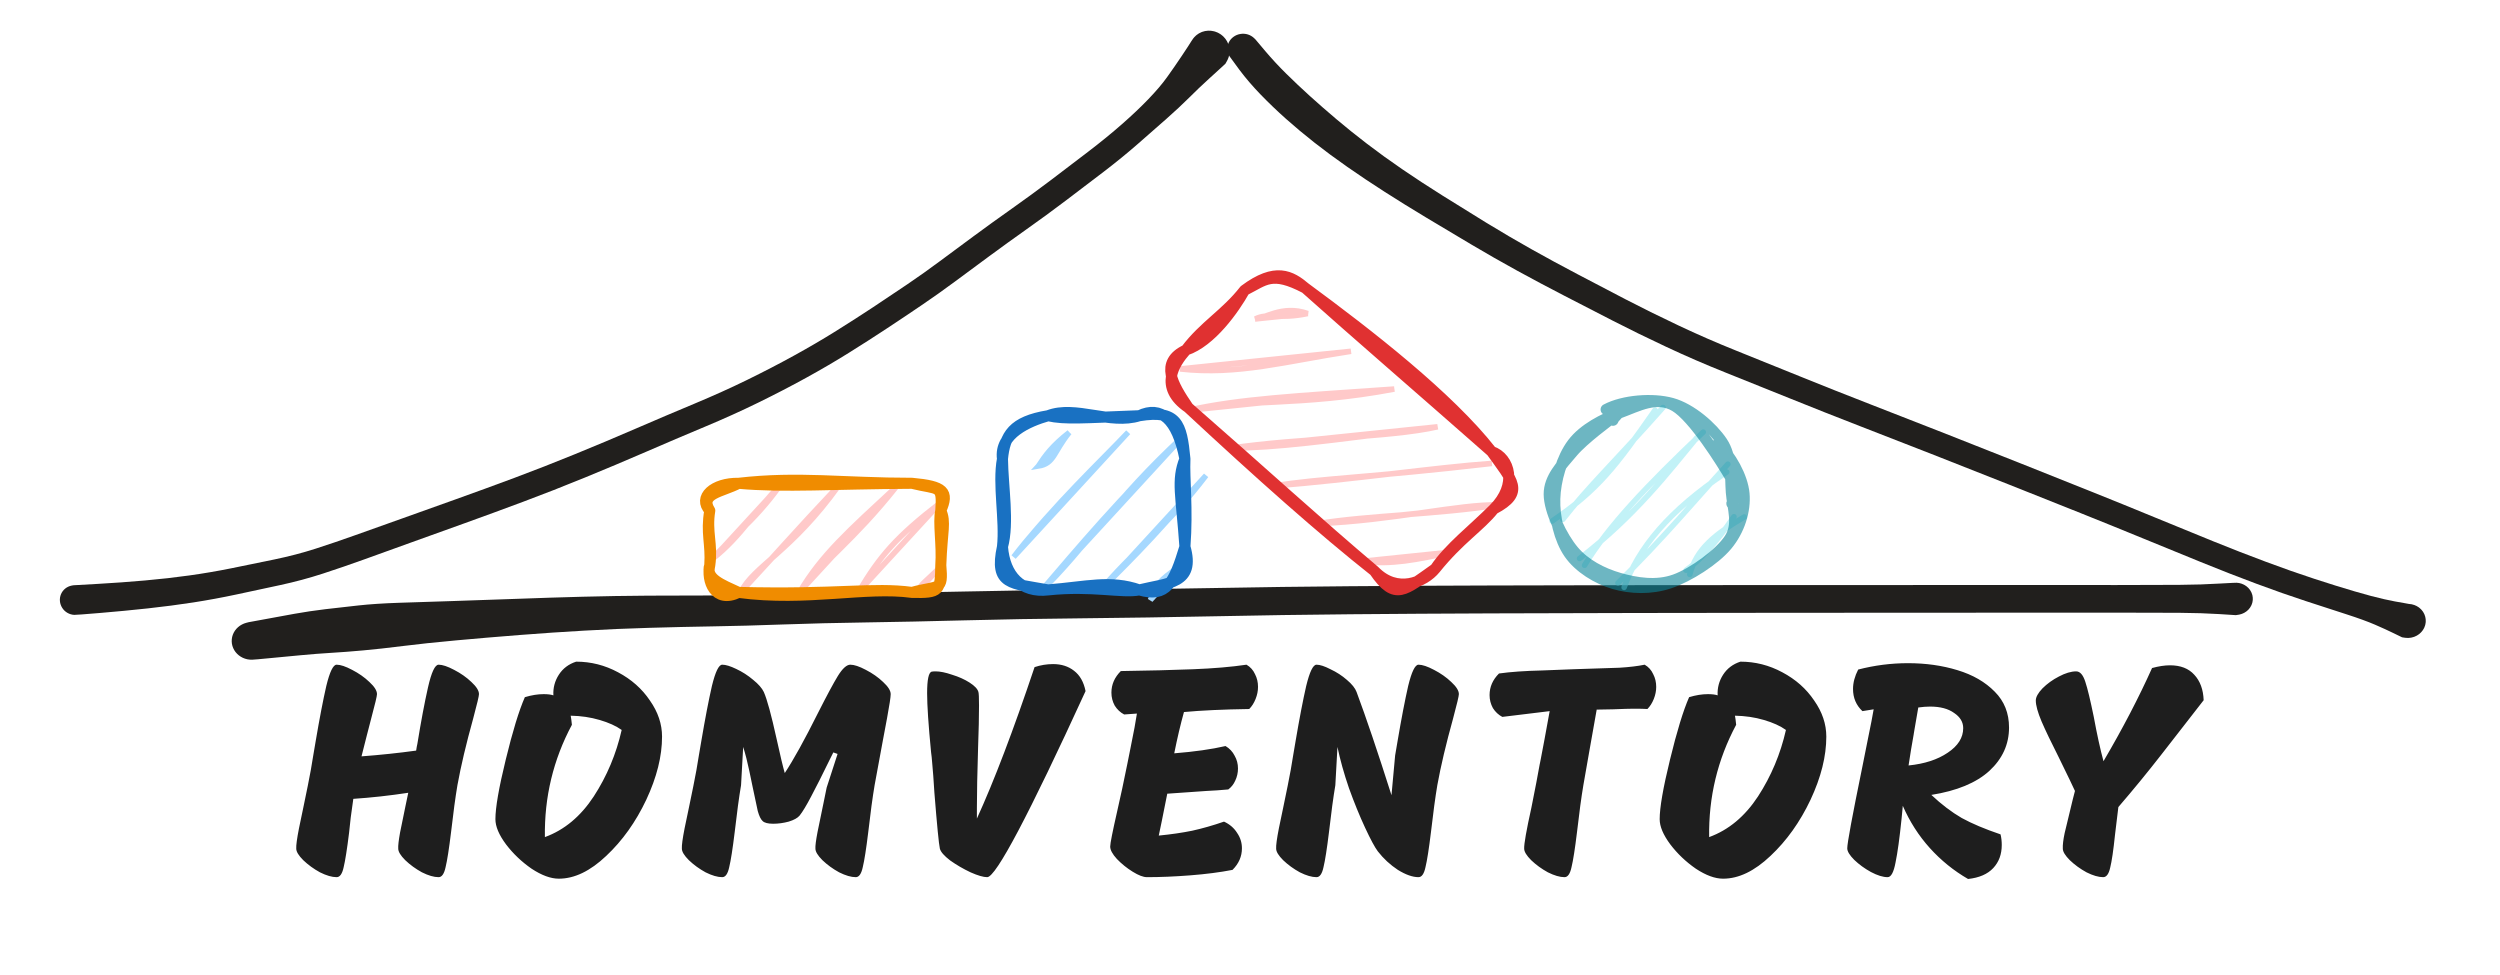 <svg width="1812" height="707" viewBox="0 0 1812 707" fill="none" xmlns="http://www.w3.org/2000/svg">
<path d="M910.007 28.645C910.007 28.645 912.382 31.464 917.132 37.104C921.898 42.725 926.958 48.175 932.314 53.456C937.658 58.735 943.369 64.128 949.446 69.634C955.525 75.13 961.943 80.734 968.699 86.447C975.443 92.158 982.803 98.07 990.78 104.184C998.756 110.298 1007.26 116.443 1016.29 122.62C1025.32 128.796 1035.02 135.138 1045.38 141.645C1055.73 148.15 1066.32 154.72 1077.15 161.354C1087.99 167.99 1098.92 174.403 1109.94 180.594C1120.97 186.775 1132.08 192.806 1143.29 198.686C1154.48 204.565 1166 210.588 1177.84 216.757C1189.68 222.913 1202.51 229.26 1216.35 235.799C1230.18 242.337 1244.24 248.471 1258.52 254.201C1272.78 259.919 1288.16 266.122 1304.63 272.811C1321.11 279.49 1338.02 286.199 1355.36 292.938C1372.71 299.68 1390.53 306.642 1408.82 313.825C1427.11 321.019 1445.46 328.271 1463.85 335.582C1482.26 342.906 1499.32 349.713 1515.03 356.003C1530.74 362.293 1546.21 368.58 1561.46 374.867C1576.7 381.142 1590.89 386.944 1604 392.273C1617.13 397.592 1629.94 402.581 1642.45 407.239C1654.96 411.91 1666.62 416.006 1677.42 419.527C1688.22 423.056 1697.94 426.086 1706.61 428.615C1715.28 431.154 1722.39 433.041 1727.93 434.274C1733.49 435.508 1738.46 436.469 1742.84 437.155C1747.22 437.831 1750.04 438.483 1751.3 439.111C1752.55 439.727 1753.66 440.523 1754.64 441.501C1755.61 442.479 1756.4 443.578 1756.99 444.799C1757.58 446.019 1757.96 447.296 1758.11 448.627C1758.27 449.972 1758.2 451.303 1757.89 452.62C1757.58 453.938 1757.06 455.18 1756.33 456.347C1755.6 457.503 1754.69 458.523 1753.61 459.407C1752.53 460.28 1751.33 460.974 1750.02 461.486C1748.7 461.997 1747.33 462.289 1745.91 462.362C1744.5 462.448 1743.11 462.316 1741.74 461.967C1740.37 461.607 1739.11 461.054 1737.94 460.309C1736.77 459.563 1735.75 458.655 1734.88 457.585C1734.03 456.518 1733.37 455.342 1732.92 454.058C1732.47 452.784 1732.24 451.473 1732.24 450.124C1732.25 448.774 1732.47 447.459 1732.93 446.178C1733.38 444.896 1734.03 443.716 1734.89 442.637C1735.75 441.56 1736.77 440.643 1737.94 439.885C1739.12 439.116 1740.39 438.547 1741.75 438.176C1743.11 437.805 1744.51 437.656 1745.93 437.727C1747.35 437.786 1748.71 438.062 1750.02 438.555C1751.34 439.051 1752.53 439.73 1753.62 440.593C1754.7 441.457 1755.61 442.467 1756.34 443.623C1757.07 444.769 1757.59 445.998 1757.88 447.311C1758.19 448.636 1758.27 449.965 1758.12 451.3C1757.96 452.645 1757.59 453.935 1757 455.169C1756.39 456.392 1755.6 457.493 1754.63 458.473C1753.65 459.465 1752.54 460.277 1751.29 460.91C1750.03 461.554 1748.71 461.987 1747.32 462.209C1745.91 462.44 1744.51 462.45 1743.11 462.24C1741.72 462.029 1741.02 461.924 1741.02 461.924C1741.02 461.924 1739.02 460.95 1735.02 459.003C1731.03 457.047 1726.48 454.965 1721.37 452.758C1716.26 450.55 1709.37 448.043 1700.68 445.235C1692 442.437 1682.14 439.231 1671.11 435.616C1660.07 432.009 1648.21 427.845 1635.53 423.123C1622.86 418.402 1609.94 413.374 1596.8 408.04C1583.64 402.704 1569.47 396.909 1554.28 390.656C1539.09 384.411 1523.64 378.145 1507.94 371.858C1492.24 365.581 1475.21 358.794 1456.83 351.497C1438.45 344.2 1420.12 336.967 1401.84 329.796C1383.56 322.639 1365.71 315.681 1348.27 308.924C1330.84 302.169 1313.89 295.464 1297.42 288.809C1280.95 282.167 1265.41 275.922 1250.79 270.076C1236.17 264.242 1221.82 258.024 1207.74 251.421C1193.67 244.831 1180.69 238.481 1168.81 232.37C1156.92 226.26 1145.28 220.265 1133.89 214.385C1122.49 208.506 1111.15 202.473 1099.84 196.288C1088.55 190.093 1077.41 183.738 1066.43 177.221C1055.44 170.704 1044.6 164.235 1033.91 157.814C1023.22 151.393 1013.12 145.135 1003.61 139.041C994.086 132.945 985.034 126.898 976.455 120.9C967.875 114.902 959.956 109.053 952.699 103.352C945.432 97.638 938.56 91.899 932.081 86.135C925.605 80.36 919.469 74.478 913.674 68.49C907.881 62.492 902.78 56.547 898.37 50.657C893.971 44.769 891.54 41.447 891.075 40.691C890.622 39.937 890.263 39.145 890 38.313C889.749 37.473 889.606 36.619 889.571 35.75C889.537 34.87 889.61 34.009 889.79 33.166C889.972 32.313 890.258 31.489 890.649 30.695C891.04 29.9 891.524 29.16 892.102 28.476C892.689 27.804 893.349 27.2 894.083 26.664C894.815 26.139 895.599 25.701 896.435 25.349C897.283 24.999 898.162 24.754 899.073 24.614C899.974 24.462 900.883 24.416 901.8 24.476C902.703 24.545 903.593 24.711 904.469 24.974C905.332 25.247 906.153 25.616 906.93 26.084C907.71 26.541 908.42 27.085 909.06 27.716C909.692 28.335 910.007 28.645 910.007 28.645Z" fill="#211F1D"/>
<path d="M53.164 424.203C53.164 424.203 58.982 423.875 70.618 423.218C82.254 422.562 93.732 421.732 105.051 420.73C116.371 419.728 127.118 418.51 137.293 417.076C147.482 415.651 157.633 413.918 167.746 411.875C177.859 409.833 188.216 407.708 198.819 405.502C209.411 403.309 219.392 400.701 228.761 397.678C238.131 394.655 247.8 391.364 257.769 387.804C267.739 384.256 278.962 380.255 291.438 375.8C303.911 371.334 316.896 366.691 330.391 361.87C343.886 357.048 357.937 351.916 372.544 346.473C387.149 341.018 401.875 335.258 416.72 329.193C431.556 323.141 446.241 316.968 460.774 310.673C475.298 304.391 489.452 298.374 503.235 292.623C517.019 286.872 529.875 281.07 541.803 275.217C553.722 269.376 564.993 263.527 575.617 257.668C586.253 251.819 596.357 245.906 605.927 239.93C615.496 233.942 624.521 228.148 633.003 222.547C641.485 216.946 649.733 211.425 657.748 205.984C665.775 200.543 673.625 194.965 681.299 189.252C688.986 183.549 697.181 177.483 705.884 171.053C714.588 164.634 723.739 158.034 733.336 151.253C742.932 144.471 752.325 137.61 761.515 130.668C770.703 123.714 779.796 116.79 788.794 109.895C797.806 103.009 805.933 96.381 813.177 90.011C820.433 83.65 826.835 77.585 832.381 71.814C837.929 66.054 842.425 60.77 845.871 55.961C849.328 51.151 852.893 45.996 856.567 40.497C860.242 34.998 862.559 31.441 863.519 29.826C864.481 28.222 865.552 26.896 866.732 25.847C867.912 24.798 869.233 23.965 870.695 23.347C872.159 22.741 873.687 22.383 875.278 22.273C876.87 22.162 878.445 22.304 880.003 22.698C881.551 23.104 883.004 23.743 884.361 24.614C885.718 25.486 886.899 26.547 887.902 27.798C888.917 29.047 889.704 30.423 890.266 31.925C890.827 33.426 891.137 34.97 891.198 36.555C891.248 38.154 891.048 39.706 890.596 41.214C890.135 42.734 889.447 44.136 888.533 45.42C887.606 46.694 886.497 47.787 885.204 48.698C883.913 49.621 882.507 50.302 880.984 50.741C879.464 51.191 877.901 51.385 876.297 51.322C874.706 51.27 873.159 50.956 871.657 50.381C870.145 49.819 868.765 49.032 867.516 48.02C866.267 47.008 865.204 45.828 864.327 44.481C863.461 43.132 862.825 41.679 862.42 40.124C862.027 38.579 861.889 37.014 862.003 35.431C862.118 33.848 862.486 32.328 863.107 30.869C863.73 29.423 864.571 28.113 865.628 26.939C866.686 25.765 867.907 24.799 869.29 24.04C870.673 23.269 872.148 22.742 873.715 22.461C875.283 22.179 876.858 22.158 878.441 22.398C880.033 22.624 881.544 23.099 882.974 23.822C884.415 24.544 885.705 25.476 886.845 26.617C887.984 27.759 888.911 29.048 889.626 30.485C890.351 31.909 890.824 33.409 891.046 34.987C891.282 36.574 891.253 38.147 890.96 39.705C890.679 41.262 890.145 42.727 889.361 44.1C888.587 45.472 888.2 46.158 888.2 46.158C888.2 46.158 887.516 46.798 886.148 48.079C884.779 49.36 881.538 52.313 876.425 56.939C871.324 61.575 866.457 66.212 861.823 70.85C857.176 75.479 851.755 80.531 845.562 86.008C839.356 91.475 832.479 97.51 824.93 104.115C817.383 110.731 809.095 117.495 800.064 124.406C791.033 131.317 781.844 138.305 772.497 145.371C763.161 152.435 753.743 159.323 744.241 166.035C734.753 172.757 725.661 179.32 716.966 185.726C708.274 192.143 699.983 198.273 692.094 204.117C684.206 209.961 676.216 215.625 668.126 221.109C660.048 226.603 651.704 232.188 643.093 237.863C634.494 243.548 625.271 249.465 615.422 255.614C605.573 261.763 595.206 267.83 584.321 273.813C573.437 279.808 561.878 285.803 549.643 291.798C537.397 297.794 524.415 303.657 510.699 309.389C496.993 315.107 482.819 321.144 468.177 327.498C453.545 333.839 438.724 340.082 423.715 346.224C408.706 352.367 393.866 358.181 379.195 363.667C364.512 369.155 350.426 374.326 336.936 379.182C323.455 384.024 310.486 388.689 298.027 393.177C285.568 397.664 274.273 401.738 264.144 405.398C254.003 409.06 243.943 412.515 233.965 415.762C223.987 419.009 213.696 421.776 203.094 424.064C192.493 426.363 181.962 428.624 171.502 430.848C161.055 433.082 150.589 435.016 140.104 436.65C129.629 438.272 118.65 439.709 107.169 440.964C95.674 442.208 84.124 443.313 72.52 444.28C60.916 445.247 54.68 445.707 53.811 445.66C52.945 445.625 52.091 445.478 51.251 445.219C50.412 444.971 49.612 444.625 48.851 444.182C48.092 443.751 47.395 443.23 46.762 442.62C46.128 442.011 45.58 441.339 45.115 440.604C44.637 439.859 44.259 439.074 43.979 438.247C43.688 437.422 43.505 436.578 43.43 435.715C43.355 434.852 43.38 433.995 43.505 433.143C43.641 432.29 43.874 431.465 44.204 430.67C44.546 429.873 44.971 429.13 45.48 428.441C46 427.751 46.595 427.139 47.265 426.605C47.934 426.059 48.662 425.605 49.45 425.243C50.226 424.882 51.044 424.615 51.905 424.442C52.744 424.283 53.164 424.203 53.164 424.203Z" fill="#211F1D"/>
<path d="M180.218 450.971C180.218 450.971 183.975 450.281 191.488 448.899C199.028 447.505 206.36 446.162 213.484 444.869C220.609 443.589 228.062 442.48 235.843 441.542C243.637 440.617 251.632 439.711 259.828 438.823C268.024 437.924 277.753 437.284 289.016 436.903C300.292 436.523 313.41 436.099 328.369 435.63C343.328 435.161 358.756 434.628 374.653 434.033C390.549 433.437 406.405 432.93 422.222 432.512C438.038 432.094 453.84 431.834 469.63 431.732C485.419 431.631 501.021 431.587 516.436 431.599C531.85 431.599 548.824 431.359 567.359 430.877C585.881 430.395 606.022 430.06 627.785 429.869C649.547 429.692 673.298 429.312 699.038 428.729C724.778 428.133 753.276 427.721 784.533 427.493C815.791 427.252 847.718 426.821 880.314 426.2C912.924 425.579 945.742 425.142 978.767 424.889C1011.79 424.635 1046 424.458 1081.38 424.356C1116.77 424.255 1151.55 424.179 1185.7 424.128C1219.85 424.09 1253.17 424.065 1285.66 424.052C1318.16 424.04 1349.88 424.033 1380.83 424.033C1411.78 424.021 1440.3 424.014 1466.39 424.014C1492.46 424.014 1515.12 424.021 1534.35 424.033C1553.58 424.033 1568.69 423.989 1579.67 423.9C1590.66 423.811 1600.22 423.507 1608.33 422.988C1616.45 422.468 1621.17 422.31 1622.5 422.512C1623.83 422.715 1625.1 423.121 1626.29 423.729C1627.47 424.325 1628.53 425.085 1629.47 426.01C1630.39 426.935 1631.13 427.975 1631.7 429.128C1632.26 430.281 1632.61 431.498 1632.76 432.778C1632.91 434.045 1632.84 435.3 1632.56 436.542C1632.26 437.784 1631.77 438.95 1631.07 440.04C1630.38 441.143 1629.51 442.106 1628.48 442.93C1627.46 443.754 1626.33 444.4 1625.07 444.869C1623.82 445.35 1622.52 445.623 1621.17 445.686C1619.83 445.75 1618.51 445.61 1617.21 445.268C1615.91 444.939 1614.7 444.413 1613.58 443.69C1612.46 442.98 1611.5 442.112 1610.68 441.086C1609.87 440.072 1609.24 438.963 1608.82 437.759C1608.39 436.555 1608.17 435.313 1608.17 434.033C1608.17 432.753 1608.39 431.511 1608.82 430.307C1609.24 429.09 1609.87 427.975 1610.68 426.961C1611.5 425.947 1612.47 425.085 1613.6 424.375C1614.71 423.653 1615.91 423.121 1617.21 422.778C1618.51 422.436 1619.83 422.303 1621.17 422.379C1622.52 422.443 1623.82 422.715 1625.07 423.197C1626.33 423.666 1627.46 424.312 1628.48 425.136C1629.51 425.96 1630.38 426.923 1631.07 428.025C1631.77 429.115 1632.26 430.281 1632.56 431.523C1632.84 432.765 1632.91 434.02 1632.76 435.287C1632.61 436.555 1632.26 437.772 1631.7 438.938C1631.13 440.091 1630.39 441.13 1629.47 442.055C1628.53 442.98 1627.46 443.741 1626.27 444.337C1625.08 444.945 1623.82 445.35 1622.5 445.553C1621.17 445.756 1620.51 445.857 1620.51 445.857C1620.51 445.857 1616.45 445.598 1608.33 445.078C1600.22 444.558 1590.66 444.254 1579.67 444.165C1568.69 444.089 1553.58 444.051 1534.35 444.051C1515.12 444.051 1492.46 444.058 1466.39 444.07C1440.3 444.07 1411.79 444.083 1380.85 444.108C1349.9 444.121 1318.18 444.14 1285.68 444.165C1253.19 444.191 1219.88 444.235 1185.76 444.299C1151.62 444.362 1116.87 444.457 1081.52 444.584C1046.16 444.71 1012.02 444.92 979.088 445.211C946.144 445.503 913.326 445.99 880.636 446.675C847.959 447.347 816.052 447.834 784.915 448.139C753.778 448.443 725.293 448.937 699.46 449.621C673.613 450.306 649.889 450.806 628.287 451.123C606.685 451.44 586.53 451.934 567.821 452.606C549.112 453.291 532.091 453.753 516.757 453.994C501.436 454.247 485.988 454.602 470.413 455.059C454.852 455.502 439.243 456.174 423.588 457.074C407.945 457.961 392.216 459.025 376.4 460.267C360.584 461.509 345.324 462.802 330.619 464.146C315.914 465.489 303.098 466.845 292.17 468.214C281.242 469.595 271.613 470.66 263.283 471.408C254.967 472.168 247.159 472.764 239.86 473.195C232.575 473.638 225.336 474.202 218.145 474.887C210.953 475.558 203.541 476.262 195.907 476.997C188.26 477.745 183.854 478.131 182.689 478.156C181.537 478.182 180.392 478.08 179.254 477.852C178.116 477.611 177.024 477.25 175.98 476.769C174.935 476.274 173.964 475.672 173.067 474.963C172.183 474.253 171.393 473.454 170.696 472.567C170.013 471.68 169.451 470.723 169.009 469.697C168.567 468.683 168.259 467.631 168.085 466.541C167.924 465.438 167.897 464.348 168.005 463.271C168.112 462.169 168.359 461.098 168.748 460.058C169.136 459.019 169.645 458.037 170.275 457.112C170.917 456.187 171.661 455.35 172.504 454.602C173.361 453.842 174.299 453.195 175.317 452.663C176.334 452.118 177.406 451.7 178.531 451.408C179.656 451.117 180.218 450.971 180.218 450.971Z" fill="#211F1D"/>
<path d="M516.603 404.944C527.772 391.143 545.972 378.976 565.357 351.867ZM516.603 404.944C537.053 388.994 549.085 367.912 565.357 351.867ZM536.892 429.202C546.394 410.115 573.453 400.04 608.065 351.734ZM536.892 429.202C555.996 408.613 576.104 385.61 608.065 351.734ZM579.6 429.069C595.55 402.169 615.095 384.869 649.446 353.026ZM579.6 429.069C595.067 408.518 618.912 391.466 649.446 353.026ZM622.307 428.955C637.835 402.891 649.627 389.165 681.628 364.376ZM622.307 428.955C642.074 407.245 668.108 379.09 681.628 364.376ZM665.015 428.822C668.169 423.822 681.447 412.225 680.844 411.598ZM665.015 428.822C667.345 423.194 671.523 421.16 680.844 411.598Z" stroke="#FFC9C9" stroke-width="4" stroke-linecap="round"/>
<path d="M535.345 350.289C579.097 345.289 610.937 350.289 660.997 350.289M535.345 350.289C568.812 353.292 603.746 350.536 660.997 350.289M535.345 350.289C523.292 356.657 506.619 357.646 514.453 370.06M535.345 350.289C517.286 349.966 505.474 360.535 514.453 370.06M660.997 350.289C680.865 355.231 683.235 350.897 681.889 370.06M660.997 350.289C684.059 352.38 688.056 356.296 681.889 370.06M681.889 370.06C679.86 378.71 682.994 395.116 681.889 409.602M681.889 370.06C685.746 378.71 682.793 384.356 681.889 409.602M681.889 409.602C681.548 428.365 681.387 429.81 660.997 429.373M681.889 409.602C683.597 429.05 680.905 423.841 660.997 429.373M660.997 429.373C627.51 424.734 584.983 435.97 535.345 429.373M660.997 429.373C632.673 425.552 607.161 431.217 535.345 429.373M535.345 429.373C522.81 423.575 511.159 419.335 514.453 409.602M535.345 429.373C517.989 437.795 511.922 420.894 514.453 409.602M514.453 409.602C515.518 393.937 511.581 386.656 514.453 370.06M514.453 409.602C516.643 394.412 511.882 385.534 514.453 370.06" stroke="#F08C00" stroke-width="8" stroke-linecap="round"/>
<path d="M752.607 337.817C764.259 335.916 763.355 327.932 775.006 313.427ZM752.607 337.817C757.529 330.213 762.531 323.236 775.006 313.427ZM734.689 403.689C756.103 375.82 780.349 352.36 817.714 313.313ZM734.689 403.689C765.243 364.698 797.786 334.433 817.714 313.313ZM753.672 429.391C788.063 396.009 806.123 363.748 857.79 316.05ZM753.672 429.391C782.017 396.408 811.024 361.505 857.79 316.05ZM796.38 429.258C820.024 400.8 847.022 380.458 874.141 344.604ZM796.38 429.258C809.377 415.305 833.222 394.146 874.141 344.604ZM833.824 434.867C839.911 419.05 843.105 420.019 860.18 406.16ZM833.824 434.867C836.556 430.798 848.047 417.662 860.18 406.16Z" stroke="#A5D8FF" stroke-width="4" stroke-linecap="round"/>
<path d="M759.658 301.317C779.506 293.58 804.616 308.066 825.789 301.317M759.658 301.317C772.053 304.092 784.809 302.838 825.789 301.317M759.658 301.317C734.066 305.537 728.281 315.347 726.593 332.608M759.658 301.317C745.336 305.366 724.142 314.548 726.593 332.608M825.789 301.317C853.25 296.906 856.404 306.906 858.834 332.608M825.789 301.317C841.096 293.941 853.109 303.161 858.834 332.608M858.834 332.608C852.527 348.387 856.243 358.71 858.834 396.275M858.834 332.608C858.191 347.323 860.903 368.424 858.834 396.275M858.834 396.275C866.649 423.346 846.38 422.491 825.789 427.566M858.834 396.275C850.719 422.909 845.476 433.27 825.789 427.566M825.789 427.566C804.777 420.228 787.461 425.342 759.658 427.566M825.789 427.566C813.274 430.057 791.619 424.164 759.658 427.566M759.658 427.566C732.861 422.624 720.486 424.316 726.593 396.275M759.658 427.566C740.414 429.962 728.2 417.282 726.593 396.275M726.593 396.275C731.414 379.051 726.854 352.627 726.593 332.608M726.593 396.275C728.723 377.226 723.078 350.992 726.593 332.608" stroke="#1971C2" stroke-width="8" stroke-linecap="round"/>
<path d="M909.851 231.179C915.127 231.55 929.37 220.623 947.812 227.251ZM909.851 231.179C918.944 226.511 926.538 231.695 947.812 227.251ZM855.31 267.412C897.257 272.125 932.269 261.738 979.194 254.613ZM855.31 267.412C900.718 262.981 945.997 259.658 979.194 254.613ZM860.713 297.453C896.263 289.227 943.689 294.774 1010.58 281.975ZM860.713 297.453C898.742 288.987 937.989 287.071 1010.58 281.975ZM892.095 324.815C942.051 317.336 1006.66 317.393 1041.96 309.337ZM892.095 324.815C926.126 324.45 956.629 320.366 1041.96 309.337ZM923.463 352.191C980.019 347.726 1040.55 338.727 1081.34 335.879ZM923.463 352.191C956.783 346.63 992.688 346.196 1081.34 335.879ZM954.845 379.553C1010.35 377.28 1057.3 365.215 1086.73 365.934ZM954.845 379.553C992.679 373.409 1040.42 373.104 1086.73 365.934ZM986.227 406.915C1009.76 409.439 1025.14 405.845 1054.18 399.903ZM986.227 406.915C1003.27 408.602 1013.59 403.969 1054.18 399.903Z" stroke="#FFC9C9" stroke-width="4" stroke-linecap="round"/>
<path d="M946.085 208.765C991.623 242.266 1049.91 287.476 1081.08 327.252M946.085 208.765C983.426 242.11 1025.84 278.633 1081.08 327.252M946.085 208.765C921.59 195.94 916.953 202.961 902.036 210.387M946.085 208.765C935.677 199.889 924.389 193.67 902.036 210.387M1081.08 327.252C1094.21 331.627 1100.25 351.295 1082.68 368.939M1081.08 327.252C1096.12 348.446 1105.7 356.854 1082.68 368.939M1082.68 368.939C1067.48 384.168 1050.51 397.066 1040.24 412.234M1082.68 368.939C1072.71 381.539 1057.78 390.433 1040.24 412.234M1040.24 412.234C1017.95 427.832 1011.39 436.053 996.195 413.856M1040.24 412.234C1032.42 421.862 1012.66 430.772 996.195 413.856M996.195 413.856C958.918 384.411 912.986 343.577 861.196 295.369M996.195 413.856C954.96 379.093 914.28 341.726 861.196 295.369M861.196 295.369C849.607 278.314 840.489 262.649 859.598 253.682M861.196 295.369C839.805 280.801 850.767 263.697 859.598 253.682M859.598 253.682C877.709 247.605 894.397 224.045 902.036 210.387M859.598 253.682C872.846 236.089 888.412 227.805 902.036 210.387" stroke="#E03131" stroke-width="8" stroke-linecap="round"/>
<path d="M1124.97 377.679C1158.36 354.923 1170.81 338.422 1199.56 297.226M1132.7 376.5C1151.33 352.585 1170.33 334.886 1205.36 295.344M1144.86 404.807C1184.41 374.58 1209.3 342.205 1229.69 317.415M1148.47 409.731C1165.95 381.101 1193.27 352.376 1234.51 313.176M1177.16 425.738C1187.59 397.127 1209.38 370.303 1251.51 342.148M1172.7 422.544C1205.56 390.283 1229.67 361.159 1252.35 336.426M1224.75 416.328C1229.57 397.811 1243.05 387.184 1264.24 374.675M1222.04 413.286C1232.64 405.72 1243.05 394.275 1256.77 374.523" stroke="#99E9F2" stroke-opacity="0.6" stroke-width="4" stroke-linecap="round"/>
<path d="M1245.18 321.503C1254.24 330.172 1263 345.551 1264.08 357.813C1265.19 370.094 1260.71 384.371 1251.75 395.15C1242.77 405.929 1223.97 417.887 1210.29 422.525C1196.63 427.164 1181.86 426.574 1169.71 423.02C1157.55 419.465 1144.5 411.461 1137.38 401.195C1130.25 390.949 1126.52 374.828 1126.92 361.52C1127.34 348.213 1131.94 331.768 1139.86 321.351C1147.75 310.933 1162.01 303.557 1174.39 299.051C1186.76 294.565 1200.68 286.447 1214.08 294.413C1227.46 302.378 1247.87 335.057 1254.74 346.825C1261.59 358.592 1255.1 365.855 1255.22 364.98M1164.1 296.789C1176.46 290.192 1197.83 288.462 1211.85 292.378C1225.87 296.295 1241.02 309.583 1248.19 320.324C1255.36 331.084 1253.96 345.152 1254.86 356.863C1255.76 368.573 1260.45 379.979 1253.6 390.549C1246.75 401.119 1227.16 415.51 1213.82 420.263C1200.48 425.016 1185.84 422.639 1173.58 419.103C1161.35 415.548 1148.81 409.18 1140.36 399.047C1131.9 388.895 1122.94 370.189 1122.84 358.288C1122.76 346.407 1131.72 337.263 1139.8 327.7C1147.89 318.119 1166.47 304.659 1171.35 300.819C1176.24 296.979 1169.16 303.005 1169.1 304.621" stroke="#0C8599" stroke-opacity="0.6" stroke-width="8" stroke-linecap="round"/>
<path d="M317.903 481.769C320.69 481.769 324.43 483.015 329.123 485.509C333.963 488.002 338.143 490.935 341.663 494.309C345.33 497.682 347.163 500.615 347.163 503.109C347.163 504.429 345.77 510.295 342.983 520.709C337.85 539.189 334.036 555.322 331.543 569.109C330.076 577.762 328.536 589.129 326.923 603.209C325.456 615.235 324.136 623.669 322.963 628.509C321.936 633.349 320.25 635.769 317.903 635.769C314.53 635.769 310.496 634.595 305.803 632.249C301.256 629.755 297.223 626.822 293.703 623.449C290.33 620.075 288.643 617.289 288.643 615.089C288.496 613.035 288.936 609.149 289.963 603.429C291.136 597.562 292.456 591.109 293.923 584.069L295.903 574.609C282.41 576.662 269.136 578.129 256.083 579.009C254.616 588.835 253.59 597.049 253.003 603.649C251.536 615.529 250.216 623.889 249.043 628.729C248.016 633.422 246.33 635.769 243.983 635.769C240.61 635.769 236.576 634.595 231.883 632.249C227.336 629.755 223.303 626.822 219.783 623.449C216.41 620.075 214.723 617.289 214.723 615.089C214.576 612.742 215.236 607.829 216.703 600.349C218.316 592.722 219.343 587.809 219.783 585.609C220.37 582.675 221.47 577.322 223.083 569.549C224.696 561.629 226.016 554.295 227.043 547.549L228.803 537.209C231.59 520.782 234.156 507.435 236.503 497.169C238.996 486.902 241.49 481.769 243.983 481.769C246.77 481.769 250.51 483.015 255.203 485.509C260.043 488.002 264.223 490.935 267.743 494.309C271.41 497.682 273.243 500.615 273.243 503.109C273.243 504.429 271.85 510.295 269.063 520.709C268.476 523.055 267.45 527.015 265.983 532.589C264.516 538.162 263.196 543.369 262.023 548.209C275.663 547.182 288.863 545.789 301.623 544.029C301.916 541.975 302.21 540.362 302.503 539.189C305.143 522.909 307.71 509.269 310.203 498.269C312.696 487.269 315.263 481.769 317.903 481.769ZM417.594 479.569C428.301 479.569 438.421 482.135 447.954 487.269C457.634 492.402 465.334 499.222 471.054 507.729C476.921 516.089 479.854 524.815 479.854 533.909C479.854 548.135 476.041 563.389 468.414 579.669C460.787 595.802 451.107 609.369 439.374 620.369C427.787 631.369 416.347 636.869 405.054 636.869C399.187 636.869 392.587 634.449 385.254 629.609C378.067 624.622 371.907 618.755 366.774 612.009C361.641 605.115 359.074 599.029 359.074 593.749C359.074 585.389 361.567 571.015 366.554 550.629C371.541 530.095 376.161 514.989 380.414 505.309C385.254 503.842 389.801 503.109 394.054 503.109C396.987 503.109 399.334 503.402 401.094 503.989C400.801 498.562 402.121 493.575 405.054 489.029C407.987 484.482 412.167 481.329 417.594 479.569ZM394.934 606.729C409.014 601.595 420.821 591.769 430.354 577.249C439.887 562.582 446.634 546.522 450.594 529.069C446.487 526.135 441.134 523.715 434.534 521.809C428.081 519.902 421.114 518.875 413.634 518.729C413.927 520.195 414.221 522.395 414.514 525.329C401.021 550.555 394.494 577.689 394.934 606.729ZM523.477 635.769C520.104 635.769 516.071 634.595 511.377 632.249C506.831 629.755 502.797 626.822 499.277 623.449C495.904 620.075 494.217 617.289 494.217 615.089C494.071 612.742 494.731 607.829 496.197 600.349C497.811 592.722 498.837 587.809 499.277 585.609C499.864 582.675 500.964 577.322 502.577 569.549C504.191 561.629 505.511 554.295 506.537 547.549L508.297 537.209C511.084 520.782 513.651 507.435 515.997 497.169C518.491 486.902 520.984 481.769 523.477 481.769C525.971 481.769 529.344 482.795 533.597 484.849C537.997 486.902 542.104 489.542 545.917 492.769C549.731 495.849 552.297 498.782 553.617 501.569C555.964 506.849 559.044 518.142 562.857 535.449C565.497 547.475 567.477 555.762 568.797 560.309C575.104 550.775 583.171 536.182 592.997 516.529C599.304 504.062 604.071 495.189 607.297 489.909C610.671 484.482 613.677 481.769 616.317 481.769C619.104 481.769 622.844 483.015 627.537 485.509C632.377 488.002 636.557 490.935 640.077 494.309C643.744 497.682 645.577 500.615 645.577 503.109C645.577 505.162 644.697 510.955 642.937 520.489C641.177 529.875 640.077 535.742 639.637 538.089L633.917 569.109C632.451 577.762 630.911 589.129 629.297 603.209C627.831 615.235 626.511 623.669 625.337 628.509C624.311 633.349 622.624 635.769 620.277 635.769C616.904 635.769 612.871 634.595 608.177 632.249C603.631 629.755 599.597 626.822 596.077 623.449C592.704 620.075 591.017 617.289 591.017 615.089C590.871 613.182 591.384 609.149 592.557 602.989C593.877 596.682 595.344 589.569 596.957 581.649C598.277 575.342 599.011 571.749 599.157 570.869L607.077 546.449L603.997 545.349L601.797 549.749C596.077 561.482 591.457 570.649 587.937 577.249C584.564 583.702 581.777 588.322 579.577 591.109C578.111 592.869 575.471 594.335 571.657 595.509C567.844 596.535 564.104 597.049 560.437 597.049C556.624 597.049 554.057 596.389 552.737 595.069C551.417 593.895 550.244 591.475 549.217 587.809C548.337 583.995 547.091 578.129 545.477 570.209C545.184 568.595 544.377 564.709 543.057 558.549C541.737 552.242 540.271 546.522 538.657 541.389L537.117 569.109C535.651 577.762 534.111 589.129 532.497 603.209C531.031 615.235 529.711 623.669 528.537 628.509C527.511 633.349 525.824 635.769 523.477 635.769ZM715.534 635.769C712.747 635.769 708.714 634.595 703.434 632.249C698.154 629.755 693.241 626.895 688.694 623.669C684.294 620.295 681.801 617.435 681.214 615.089C680.481 611.862 679.161 598.369 677.254 574.609C676.667 565.075 676.154 558.109 675.714 553.709C675.421 549.895 675.127 547.035 674.834 545.129C672.927 525.475 671.974 511.249 671.974 502.449C671.974 492.622 673.074 487.415 675.274 486.829C675.861 486.682 676.814 486.609 678.134 486.609C681.361 486.609 685.321 487.415 690.014 489.029C694.854 490.495 699.107 492.402 702.774 494.749C706.441 497.095 708.567 499.369 709.154 501.569C709.447 502.449 709.594 505.749 709.594 511.469C709.594 519.535 709.374 529.435 708.934 541.169C708.347 560.235 708.054 574.975 708.054 585.389V593.309C720.521 566.029 734.454 529.435 749.854 483.529C754.254 482.062 758.727 481.329 763.274 481.329C769.287 481.329 774.347 482.942 778.454 486.169C782.707 489.395 785.494 494.309 786.814 500.909C745.601 590.815 721.841 635.769 715.534 635.769ZM903.452 481.769C906.239 483.382 908.292 485.655 909.612 488.589C911.079 491.375 911.812 494.455 911.812 497.829C911.812 500.762 911.225 503.695 910.052 506.629C908.879 509.562 907.339 511.982 905.432 513.889C886.512 514.182 870.745 514.915 858.132 516.089C855.639 525.035 853.292 535.009 851.092 546.009C865.759 544.835 878.152 543.075 888.272 540.729C891.205 542.489 893.405 544.835 894.872 547.769C896.485 550.555 897.292 553.635 897.292 557.009C897.292 560.089 896.632 563.022 895.312 565.809C894.139 568.449 892.452 570.575 890.252 572.189C887.465 572.482 884.752 572.702 882.112 572.849C879.472 572.995 876.905 573.142 874.412 573.289L846.032 575.269L842.072 595.069L839.872 605.629C848.819 604.749 856.885 603.575 864.072 602.109C871.405 600.495 879.105 598.295 887.172 595.509C891.279 597.415 894.432 600.129 896.632 603.649C898.979 607.022 900.152 610.762 900.152 614.869C900.152 620.735 897.879 625.942 893.332 630.489C884.239 632.249 874.045 633.569 862.752 634.449C851.459 635.329 840.972 635.769 831.292 635.769C828.652 635.769 825.205 634.449 820.952 631.809C816.699 629.169 812.885 626.089 809.512 622.569C806.285 619.049 804.672 616.042 804.672 613.549C804.672 611.349 806.359 602.842 809.732 588.029C812.225 577.175 814.645 565.882 816.992 554.149C818.605 546.082 819.412 542.049 819.412 542.049C821.759 530.609 823.299 522.322 824.032 517.189L814.792 517.849C812.005 516.382 809.732 514.255 807.972 511.469C806.359 508.535 805.552 505.382 805.552 502.009C805.552 496.142 807.825 490.935 812.372 486.389C832.465 486.095 849.919 485.655 864.732 485.069C879.692 484.482 892.599 483.382 903.452 481.769ZM1028.13 481.769C1030.92 481.769 1034.66 483.015 1039.35 485.509C1044.19 488.002 1048.37 490.935 1051.89 494.309C1055.56 497.682 1057.39 500.615 1057.39 503.109C1057.39 504.429 1056 510.295 1053.21 520.709C1048.08 539.189 1044.27 555.322 1041.77 569.109C1040.31 577.762 1038.77 589.129 1037.15 603.209C1035.69 615.235 1034.37 623.669 1033.19 628.509C1032.17 633.349 1030.48 635.769 1028.13 635.769C1023.88 635.769 1018.89 634.009 1013.17 630.489C1007.6 626.822 1002.76 622.349 998.653 617.069C996.453 614.135 993.373 608.415 989.413 599.909C985.453 591.402 981.567 581.869 977.753 571.309C974.087 560.602 971.3 550.629 969.393 541.389L967.853 569.109C966.387 577.762 964.847 589.129 963.233 603.209C961.767 615.235 960.447 623.669 959.273 628.509C958.247 633.349 956.56 635.769 954.213 635.769C950.84 635.769 946.807 634.595 942.113 632.249C937.567 629.755 933.533 626.822 930.013 623.449C926.64 620.075 924.953 617.289 924.953 615.089C924.807 612.742 925.467 607.829 926.933 600.349C928.547 592.722 929.573 587.809 930.013 585.609C930.6 582.675 931.7 577.322 933.313 569.549C934.927 561.629 936.247 554.295 937.273 547.549L939.033 537.209C941.82 520.782 944.387 507.435 946.733 497.169C949.227 486.902 951.72 481.769 954.213 481.769C956.707 481.769 960.08 482.869 964.333 485.069C968.733 487.122 972.693 489.689 976.213 492.769C979.88 495.849 982.227 498.782 983.253 501.569C990.147 520.049 998.58 544.982 1008.55 576.369L1011.19 547.549L1012.95 537.209C1015.74 520.782 1018.31 507.435 1020.65 497.169C1023.15 486.902 1025.64 481.769 1028.13 481.769ZM1192.06 481.769C1194.85 483.382 1196.9 485.655 1198.22 488.589C1199.69 491.375 1200.42 494.455 1200.42 497.829C1200.42 500.762 1199.84 503.695 1198.66 506.629C1197.49 509.562 1195.95 511.982 1194.04 513.889C1191.84 513.742 1188.54 513.669 1184.14 513.669C1181.36 513.669 1176.3 513.815 1168.96 514.109L1157.3 514.329C1158.04 510.075 1156.28 519.975 1152.02 544.029L1147.62 569.109C1146.16 577.762 1144.62 589.129 1143 603.209C1141.54 615.235 1140.22 623.669 1139.04 628.509C1138.02 633.349 1136.33 635.769 1133.98 635.769C1130.61 635.769 1126.58 634.595 1121.88 632.249C1117.34 629.755 1113.3 626.822 1109.78 623.449C1106.41 620.075 1104.72 617.289 1104.72 615.089C1104.58 611.715 1106.34 601.742 1110 585.169C1112.79 571.235 1114.77 560.895 1115.94 554.149C1115.94 554.442 1117.12 548.355 1119.46 535.889C1121.52 524.742 1122.76 517.922 1123.2 515.429L1088.88 519.609C1086.1 518.142 1083.82 516.015 1082.06 513.229C1080.45 510.295 1079.64 507.142 1079.64 503.769C1079.64 497.902 1081.92 492.695 1086.46 488.149C1094.82 486.975 1105.24 486.242 1117.7 485.949C1130.32 485.509 1137.8 485.215 1140.14 485.069C1155.54 484.629 1166.76 484.262 1173.8 483.969C1180.99 483.529 1187.08 482.795 1192.06 481.769ZM1261.45 479.569C1272.16 479.569 1282.28 482.135 1291.81 487.269C1301.49 492.402 1309.19 499.222 1314.91 507.729C1320.78 516.089 1323.71 524.815 1323.71 533.909C1323.71 548.135 1319.9 563.389 1312.27 579.669C1304.64 595.802 1294.96 609.369 1283.23 620.369C1271.64 631.369 1260.2 636.869 1248.91 636.869C1243.04 636.869 1236.44 634.449 1229.11 629.609C1221.92 624.622 1215.76 618.755 1210.63 612.009C1205.5 605.115 1202.93 599.029 1202.93 593.749C1202.93 585.389 1205.42 571.015 1210.41 550.629C1215.4 530.095 1220.02 514.989 1224.27 505.309C1229.11 503.842 1233.66 503.109 1237.91 503.109C1240.84 503.109 1243.19 503.402 1244.95 503.989C1244.66 498.562 1245.98 493.575 1248.91 489.029C1251.84 484.482 1256.02 481.329 1261.45 479.569ZM1238.79 606.729C1252.87 601.595 1264.68 591.769 1274.21 577.249C1283.74 562.582 1290.49 546.522 1294.45 529.069C1290.34 526.135 1284.99 523.715 1278.39 521.809C1271.94 519.902 1264.97 518.875 1257.49 518.729C1257.78 520.195 1258.08 522.395 1258.37 525.329C1244.88 550.555 1238.35 577.689 1238.79 606.729ZM1426.45 637.089C1416.04 631.075 1406.8 623.595 1398.73 614.649C1390.67 605.702 1384.14 595.509 1379.15 584.069L1378.27 593.309C1376.81 607.535 1375.34 618.169 1373.87 625.209C1372.55 632.249 1370.65 635.769 1368.15 635.769C1364.78 635.769 1360.75 634.522 1356.05 632.029C1351.51 629.535 1347.47 626.602 1343.95 623.229C1340.58 619.855 1338.89 617.069 1338.89 614.869C1338.89 611.055 1342.49 591.622 1349.67 556.569C1350.55 552.462 1351.95 545.495 1353.85 535.669C1355.91 525.695 1357.3 518.509 1358.03 514.109L1349.89 515.429C1345.35 511.175 1343.07 505.822 1343.07 499.369C1343.07 494.822 1344.32 490.129 1346.81 485.289C1358.69 482.209 1370.72 480.669 1382.89 480.669C1395.8 480.669 1407.75 482.355 1418.75 485.729C1429.9 489.102 1438.92 494.309 1445.81 501.349C1452.71 508.242 1456.15 516.895 1456.15 527.309C1456.15 539.482 1451.39 549.969 1441.85 558.769C1432.32 567.422 1418.31 573.215 1399.83 576.149C1407.17 583.042 1414.5 588.615 1421.83 592.869C1429.31 596.975 1438.7 600.935 1449.99 604.749C1450.58 607.095 1450.87 609.662 1450.87 612.449C1450.87 619.195 1448.82 624.769 1444.71 629.169C1440.61 633.569 1434.52 636.209 1426.45 637.089ZM1383.33 554.809C1394.92 553.635 1404.38 550.555 1411.71 545.569C1419.19 540.582 1422.93 534.642 1422.93 527.749C1422.93 523.349 1420.73 519.682 1416.33 516.749C1412.08 513.669 1406.29 512.129 1398.95 512.129C1396.31 512.129 1393.45 512.349 1390.37 512.789C1388.03 526.282 1386.93 532.735 1387.07 532.149C1385.75 539.335 1384.51 546.889 1383.33 554.809ZM1583.35 525.329C1581.89 527.235 1576.24 534.495 1566.41 547.109C1556.59 559.722 1546.25 572.335 1535.39 584.949L1532.97 604.969C1531.8 616.262 1530.63 624.255 1529.45 628.949C1528.43 633.495 1526.74 635.769 1524.39 635.769C1521.02 635.769 1516.99 634.595 1512.29 632.249C1507.75 629.755 1503.71 626.822 1500.19 623.449C1496.82 620.075 1495.13 617.289 1495.13 615.089C1494.99 612.449 1495.43 608.709 1496.45 603.869C1497.63 598.882 1499.61 590.669 1502.39 579.229L1503.93 573.289C1502.91 570.942 1499.02 562.875 1492.27 549.089C1486.7 538.089 1482.52 529.362 1479.73 522.909C1476.95 516.309 1475.55 511.249 1475.55 507.729C1475.55 505.235 1477.17 502.302 1480.39 498.929C1483.77 495.555 1487.73 492.695 1492.27 490.349C1496.97 487.855 1501.15 486.609 1504.81 486.609C1507.6 486.609 1509.8 489.102 1511.41 494.089C1513.03 498.929 1515.08 507.435 1517.57 519.609C1519.92 532.369 1522.27 543.075 1524.61 551.729C1538.55 527.969 1550.28 505.455 1559.81 484.189C1564.65 482.869 1568.98 482.209 1572.79 482.209C1580.42 482.209 1586.29 484.482 1590.39 489.029C1594.65 493.575 1596.92 499.735 1597.21 507.509L1583.35 525.329Z" fill="#1E1E1E"/>
</svg>
